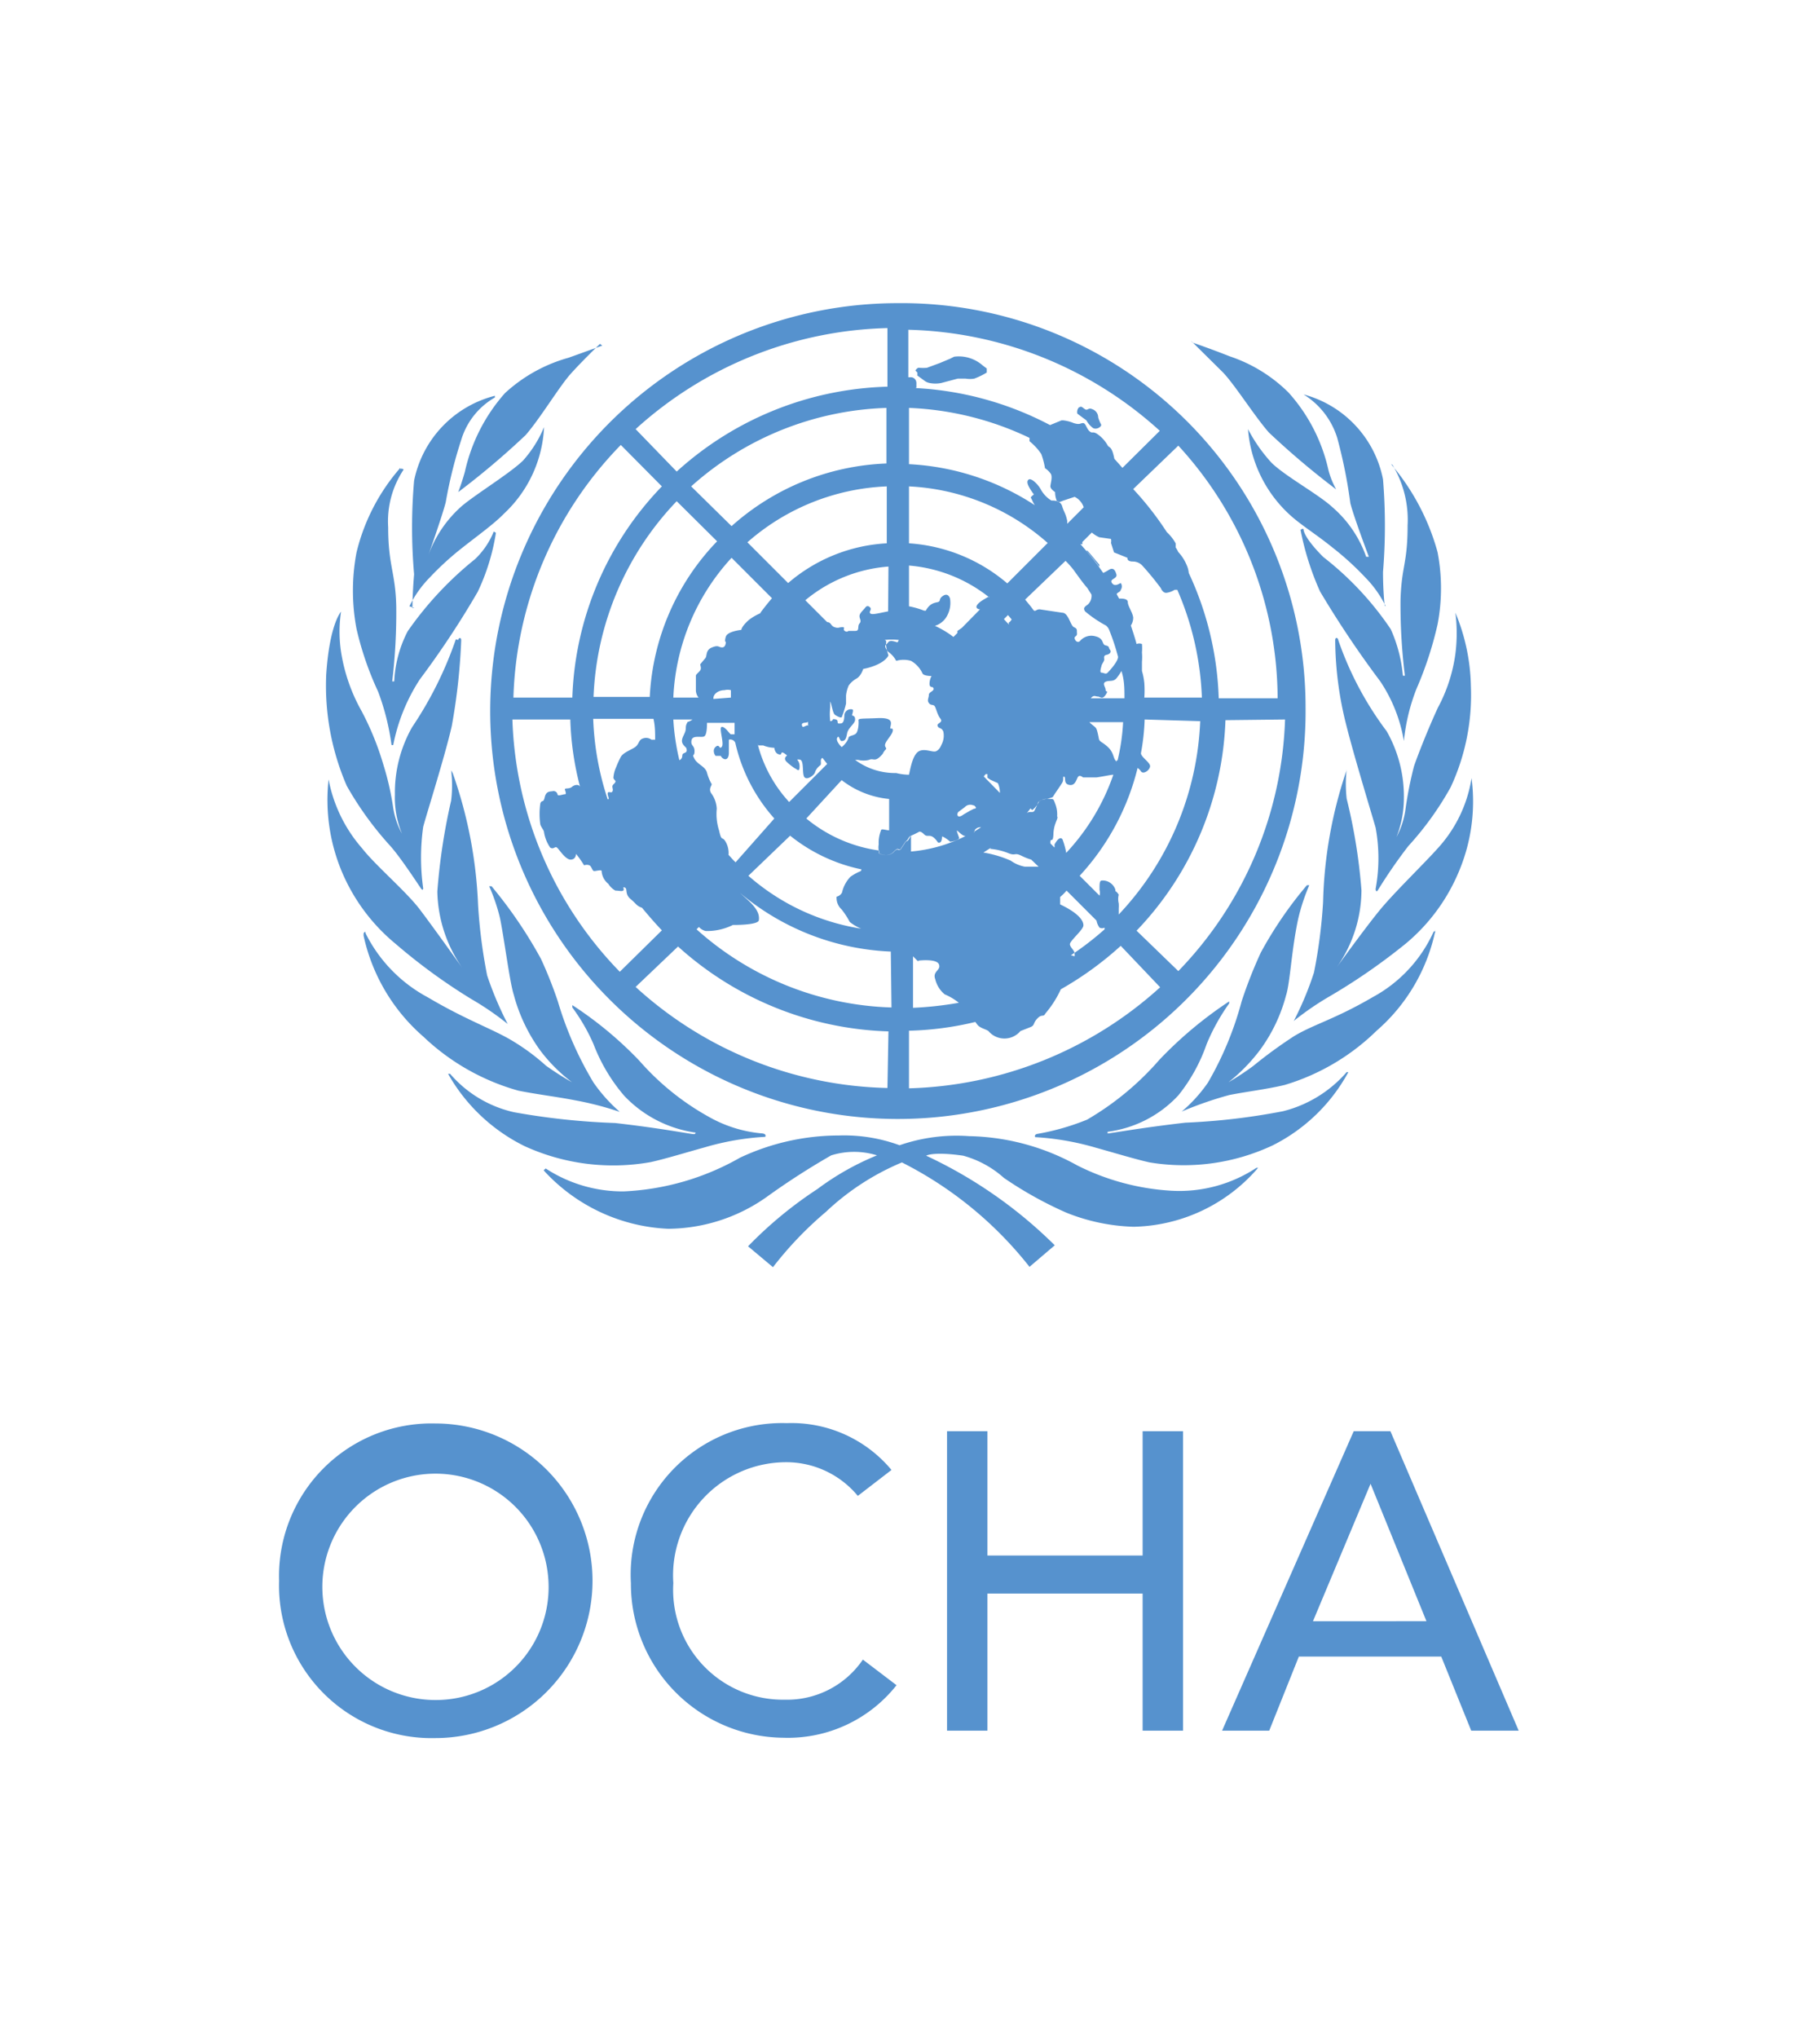 <svg id="Calque_1" data-name="Calque 1" xmlns="http://www.w3.org/2000/svg" viewBox="0 0 54.06 60.51"><defs><style>.cls-1,.cls-2{fill:#5692ce;}.cls-2{fill-rule:evenodd;}</style></defs><title>ocha vertical</title><path class="cls-1" d="M8.29,46.93a4.53,4.53,0,0,1,4.64-4.67,4.67,4.67,0,0,1,0,9.34,4.53,4.53,0,0,1-4.64-4.67m8,0a3.36,3.36,0,1,0-3.35,3.54,3.35,3.35,0,0,0,3.35-3.54"/><path class="cls-1" d="M25.48,44.41a2.76,2.76,0,0,0-2.15-1A3.36,3.36,0,0,0,20,47a3.26,3.26,0,0,0,3.31,3.46,2.72,2.72,0,0,0,2.32-1.19l1,.76a4.11,4.11,0,0,1-3.36,1.56A4.57,4.57,0,0,1,18.74,47a4.5,4.5,0,0,1,4.63-4.75,3.86,3.86,0,0,1,3.11,1.39Z"/><polygon class="cls-1" points="28.13 42.49 29.33 42.49 29.33 46.18 33.94 46.18 33.94 42.49 35.14 42.49 35.14 51.38 33.94 51.38 33.94 47.31 29.33 47.31 29.33 51.38 28.13 51.38 28.13 42.49"/><path class="cls-1" d="M40.21,42.49H41.3l3.81,8.89H43.7l-.89-2.2H38.58l-.88,2.2H36.3Zm2.16,5.64-1.66-4.08h0L39,48.13Z"/><path class="cls-2" d="M28.91,23.91a.22.22,0,0,0-.25.05l-.2.15s-.05.08,0,.12.16-.05.16-.05l.19-.11.12-.06s.13,0,0-.1M34,21.36a6.65,6.65,0,0,1-.11,1c0,.11.25.26.27.37s-.19.28-.27.17a.31.31,0,0,0-.1-.1A7.27,7.27,0,0,1,32.07,26l.59.59a.33.33,0,0,0,0-.17c0-.21,0-.28.08-.28a.4.4,0,0,1,.39.27c0,.09,0,0,.1.15a.54.54,0,0,0,0,.26,1.12,1.12,0,0,1,0,.15s0,.09,0,.18a8.87,8.87,0,0,0,2.42-5.74Zm-2.19,7a9.11,9.11,0,0,0,1-.77l0-.05a.17.17,0,0,1-.15,0,.51.51,0,0,1-.09-.21l-.89-.89a1.49,1.49,0,0,1-.19.19v.22c.57.27.7.5.69.63s-.4.45-.4.55.15.19.14.29a.64.64,0,0,1,0,.07m-4.8,0v1.53a10.29,10.29,0,0,0,1.36-.15,1.72,1.72,0,0,0-.42-.25.84.84,0,0,1-.28-.45c-.09-.24.18-.26.11-.44s-.62-.11-.62-.11.08.11-.15-.13m-.66-.14a7.42,7.42,0,0,1-4.49-1.75l.21.19c.34.3.38.48.36.63s-.77.14-.77.14h0a1.73,1.73,0,0,1-.81.18.4.4,0,0,1-.2-.12l-.07.07a9.08,9.08,0,0,0,5.79,2.32Zm-7-6.29c0-.2,0-.41-.05-.62H17.62a8.56,8.56,0,0,0,.43,2.39h0c.07,0,0-.08,0-.17s.11,0,.14-.06,0-.09,0-.15.08-.09.09-.14,0,0-.06-.11a.88.88,0,0,1,.08-.32,2.77,2.77,0,0,1,.13-.29c.07-.16.37-.24.47-.34s.07-.21.25-.24a.26.26,0,0,1,.2.05m-.05-1.27a7.15,7.15,0,0,1,2-4.62l-1.2-1.19a8.9,8.9,0,0,0-2.47,5.81Zm2.43-5.07a7.31,7.31,0,0,1,4.6-1.86V12.11a9.12,9.12,0,0,0-5.8,2.33ZM27,13.78A7.52,7.52,0,0,1,30.74,15c-.06-.08-.1-.2-.12-.22s.09-.1.09-.1c-.19-.26-.23-.38-.16-.44s.26.11.36.28a.88.88,0,0,0,.32.34c.09,0,.27,0,.32.17s.1.2.15.43l0,.09.49-.49a.53.53,0,0,0-.27-.31l-.36.12s-.13.07-.17,0a.68.68,0,0,1-.05-.26s-.14-.09-.14-.17.08-.3,0-.39a.6.6,0,0,0-.16-.15,2.36,2.36,0,0,0-.11-.42,1.68,1.68,0,0,0-.35-.38V13A9.1,9.1,0,0,0,27,12.11Zm5.09,2.37.13.15c.13.15.26.31.38.47l.17.24a1.62,1.62,0,0,0,.18-.1c.11-.06.17,0,.21.14s-.22.13-.13.26.23,0,.26,0a.17.17,0,0,1,0,.2c0,.06-.11.08-.12.13l.07.13c.1,0,.26,0,.26.11s.14.3.16.45a.42.42,0,0,1-.07.24c.06.18.12.36.17.55a.2.2,0,0,1,.16,0v0a1.49,1.49,0,0,1,0,.25,1.7,1.7,0,0,1,0,.28c0,.09,0,.18,0,.27a1.91,1.91,0,0,1,.07.36h0a3,3,0,0,1,0,.43h1.71a8.81,8.81,0,0,0-.73-3.2h-.08a.59.59,0,0,1-.25.09c-.11,0-.16-.14-.16-.14a8.59,8.59,0,0,0-.56-.68.39.39,0,0,0-.27-.11c-.19,0-.16-.11-.16-.11l-.4-.16L33,16.12A.31.31,0,0,0,33,16s-.35-.05-.35-.05a1,1,0,0,1-.22-.14l-.28.28s0,.05,0,.07M38.78,21a12.11,12.11,0,1,1-12.11-12A12,12,0,0,1,38.78,21M26.7,19h0a2,2,0,0,0-.43,0s.07,0,.05.09.07.37.07.37c-.16.3-.75.4-.75.4s-.06.2-.19.28a.71.71,0,0,0-.24.21,1,1,0,0,0-.08.3c0,.11,0,.16,0,.24a2.78,2.78,0,0,1-.12.38c0,.07-.14,0-.21-.05s-.1-.34-.14-.39,0,0,0,0V21a1.84,1.84,0,0,0,0,.41c.08,0,.07-.06.09-.06.21,0,.08.13.17.13s.15,0,.16-.23a.19.19,0,0,1,.23-.19c.06,0,0,.14,0,.17s.09,0,.09.13-.21.24-.24.42-.07.21-.15.22-.08-.2-.14-.1.13.28.13.28a.63.63,0,0,0,.2-.26c0-.08.12-.07.21-.13s.1-.33.09-.4.11-.05.56-.07.42.12.39.25.07,0,.07.11-.17.27-.22.39.07.13,0,.19a.44.44,0,0,0-.08.12c-.24.28-.26.11-.41.18a.67.67,0,0,1-.32,0l-.09,0a2,2,0,0,0,1.22.39A1.62,1.62,0,0,0,27,23c.05-.23.12-.61.3-.7s.41.05.51,0,.13-.14.16-.2a.57.57,0,0,0,.05-.38c-.05-.13-.14-.08-.17-.17s.18-.09.08-.22-.13-.34-.18-.38-.1,0-.16-.08,0-.15,0-.24.16-.11.14-.19-.1,0-.12-.12a.49.49,0,0,1,.06-.25s-.24,0-.27-.08a.82.82,0,0,0-.34-.37.77.77,0,0,0-.44,0,.73.73,0,0,0-.24-.27c-.16-.21-.06-.19,0-.28s.25,0,.28,0,0,0,0,0m7-4.55a9.23,9.23,0,0,1,1,1.28,1.3,1.3,0,0,1,.26.33,1,1,0,0,1,0,.12,1,1,0,0,1,.08.14l0,0a1.3,1.3,0,0,1,.25.39.71.71,0,0,1,.06.23,9.46,9.46,0,0,1,.89,3.72h1.75A11.15,11.15,0,0,0,35,13.23Zm-6.47-3a9.63,9.63,0,0,1,4,1.1l.34-.14h.05a1.09,1.09,0,0,1,.31.08c.19.06.2,0,.28,0s.1.16.19.24.08,0,.21.07a1,1,0,0,1,.33.35c.05.09.12,0,.2.4l.24.27,1.11-1.1a11.51,11.51,0,0,0-7.47-3v1.41s0,0,.08,0,.17.07.16.2v.11M20.1,14a9.69,9.69,0,0,1,6.26-2.52V9.74a11.53,11.53,0,0,0-7.48,3ZM17,20.71a9.47,9.47,0,0,1,2.66-6.27l-1.22-1.23a11.2,11.2,0,0,0-3.19,7.5Zm2.66,6.91c-.2-.21-.4-.44-.59-.67-.17-.06-.16-.11-.34-.26s-.08-.3-.17-.34,0,.06-.05.09-.12,0-.23,0a.56.56,0,0,1-.21-.2.53.53,0,0,1-.2-.38c0-.05-.16,0-.22,0s-.07-.13-.14-.17a.22.22,0,0,0-.16,0,3.13,3.13,0,0,0-.24-.34s0,.17-.16.17-.35-.32-.41-.36-.1.07-.2,0a1.12,1.12,0,0,1-.18-.45c0-.06-.08-.14-.11-.23a2.17,2.17,0,0,1,0-.63c.05-.12.09,0,.13-.18s.15-.17.23-.18a.12.12,0,0,1,.15.09c0,.07.16,0,.22,0s0-.11,0-.15.13,0,.21-.07.21-.08.24,0l0,0a8.86,8.86,0,0,1-.29-2H15.22a11.24,11.24,0,0,0,3.19,7.49Zm6.73,3a9.75,9.75,0,0,1-6.25-2.52L18.88,29.3a11.45,11.45,0,0,0,7.48,3Zm6.9-2.54a9.86,9.86,0,0,1-1.78,1.29.43.43,0,0,0,0,0,3.09,3.09,0,0,1-.46.72c-.06.12-.1,0-.24.15s-.06.2-.22.26l-.28.11a.62.62,0,0,1-.95,0c-.08-.06-.24-.08-.33-.19l-.06-.08A9.35,9.35,0,0,1,27,30.6v1.71a11.56,11.56,0,0,0,7.46-3Zm3.11-6.7a9.49,9.49,0,0,1-2.64,6.25L35,28.83a11.24,11.24,0,0,0,3.17-7.47Zm-4-.65h1c0-.28,0-.54-.09-.81a1.43,1.43,0,0,1-.15.22c-.1.11-.21.05-.32.1s0,.16,0,.24.1,0,0,.15-.16.05-.23.05-.12-.06-.21.05m-1.95-2.93c.08.1.16.19.23.29s.08,0,.2,0l.67.1c.19,0,.24.38.35.43s.08.08.09.18-.08.08-.07.15.09.15.16.08a.44.44,0,0,1,.41-.15c.33.06.22.25.35.28s.08.07.13.13,0,.13-.1.15-.07.09-.07.14-.07.13-.08.18-.07.21,0,.21.12.06.18,0,.31-.33.31-.47v0a6.64,6.64,0,0,0-.26-.79.33.33,0,0,0-.1-.14,3.54,3.54,0,0,1-.62-.42c-.07-.11,0-.14.09-.21a.35.35,0,0,0,.1-.29l-.12-.19c-.09-.1-.24-.3-.41-.54a2.91,2.91,0,0,0-.24-.27ZM27,16.13a5,5,0,0,1,2.92,1.19l1.2-1.2A6.69,6.69,0,0,0,27,14.44Zm-3.59,1.18a4.89,4.89,0,0,1,2.93-1.18V14.44a6.67,6.67,0,0,0-4.14,1.66Zm-.83.89c.11-.15.23-.3.35-.44l-1.2-1.2A6.54,6.54,0,0,0,20,20.71h.75a.35.35,0,0,1-.08-.23c0-.08,0-.38,0-.42s.09-.1.13-.16,0-.14,0-.18l.15-.18c.06-.07,0-.24.2-.32s.19,0,.3,0,.11-.16.11-.16-.05,0,0-.16.46-.2.46-.2,0-.1.23-.3a1.54,1.54,0,0,1,.35-.2m-.89,2.51c0-.08,0-.15,0-.22a.38.38,0,0,0-.19,0c-.18,0-.34.11-.33.26Zm-1.17.65H20a6.79,6.79,0,0,0,.18,1.21c.09-.05.08-.1.09-.16s.1-.05.12-.1,0-.06,0-.09-.11-.09-.13-.19.05-.19.09-.3,0-.15.05-.25,0,0,.17-.12M23,24.3a5.05,5.05,0,0,1-1.16-2.25l0,0a.16.16,0,0,0-.19-.09s0,.37,0,.39,0,.2-.12.19a.18.18,0,0,1-.12-.1s-.13,0-.15,0-.12-.17,0-.27.1.1.18,0-.1-.58,0-.59.23.21.27.22l.11,0c0-.11,0-.23,0-.34H21c0,.08,0,.35-.08.4s-.35-.05-.38.12.09.14.09.32-.09.06,0,.23.32.22.37.41a1.4,1.4,0,0,0,.14.34c0,.05-.11.15,0,.29a.85.85,0,0,1,.15.44,1.61,1.61,0,0,0,.07.65c.08.36.09.13.21.36a.68.68,0,0,1,.07.36c.07.07.13.15.21.22Zm2.59,1.51a5,5,0,0,1-2.12-1L22.23,26a6.64,6.64,0,0,0,3.35,1.57,1.34,1.34,0,0,1-.34-.2A2.4,2.4,0,0,0,25,27a.46.46,0,0,1-.15-.38.24.24,0,0,0,.16-.12,1,1,0,0,1,.25-.47,1.49,1.49,0,0,1,.31-.17m3.86-.69-.22.14h0a3.36,3.36,0,0,1,.81.24,1.06,1.06,0,0,0,.42.18l.41,0-.22-.21a1.72,1.72,0,0,1-.28-.11c-.22-.11-.17,0-.37-.07a1.9,1.9,0,0,0-.57-.14m3.78-2.6a6.24,6.24,0,0,0,.17-1.16h-1c.06.07.15.12.19.17s.07.22.09.32.1.09.27.25.15.3.22.39,0,0,.07,0M30.61,24l-.11.14,0,0c.09-.07.16,0,.22-.06a2,2,0,0,0,.12-.27.44.44,0,0,1,.35-.09c.11,0,.1,0,.16.16a.86.86,0,0,1,.05.36c.05.05-.1.2-.11.52s-.1.06-.09.28l0,0,.12.12a.15.15,0,0,0,0-.08c.08-.16.18-.25.24-.16a2.19,2.19,0,0,1,.11.4A6.48,6.48,0,0,0,33.07,23l0,0c-.07,0-.29.05-.5.08l-.4,0s-.11-.1-.16,0-.09.26-.26.22-.08-.22-.14-.24,0,.08-.06.18-.24.35-.27.41-.38.07-.42.15a.65.65,0,0,1-.2.25m-1.44-1,.48.49a.7.7,0,0,0-.06-.29l-.22-.1-.09-.06,0-.11-.05,0Zm-.3,1.65.22-.14a.2.2,0,0,0-.19.09.13.13,0,0,1,0,.05m-5-.4a4.33,4.33,0,0,0,2.16.95v.08a.36.36,0,0,0,.14.05.32.32,0,0,0,.32-.11c.12-.11.09,0,.18-.05l.16-.24c.08,0,.12-.15.15-.17v.47a4.45,4.45,0,0,0,1.62-.46c-.1,0-.22-.15-.25-.16s.05.17.06.22-.26.13-.28.1-.22-.17-.23-.14c0,.23-.12.17-.12.17-.22-.32-.29-.12-.41-.24s-.16-.07-.16-.07-.15.08-.23.11-.08.13-.16.17l-.16.24c-.09,0-.06-.06-.18.05a.32.32,0,0,1-.32.11.36.36,0,0,1-.14-.05v-.08a.57.57,0,0,1,0-.18,1,1,0,0,1,.07-.42c0-.06.15,0,.24,0v-.44s0-.05,0-.06v-.43A2.72,2.72,0,0,1,25,23.16ZM24,21.55a.69.69,0,0,0,0-.13c0,.06-.2,0-.18.11s.09,0,.2,0m-1.52.54a4,4,0,0,0,.94,1.74l1.13-1.13-.14-.18h0c-.1.05,0,.19-.08.23a.45.45,0,0,0-.14.19c0,.07-.22.25-.31.16s0-.52-.15-.53,0,0,0,.2-.08.08-.14.06a1.65,1.65,0,0,1-.23-.18c-.14-.12,0-.2,0-.2s-.11-.1-.15-.09,0,.09-.11.05S23,22.2,23,22.2a.93.93,0,0,1-.33-.07l-.15,0m3.87-5.31a4.38,4.38,0,0,0-2.47,1l.65.65c.12,0,.1.11.22.15s.12,0,.23,0,0,.06.07.11.11,0,.11,0,.08,0,.21,0,.05-.14.12-.22,0-.13,0-.22.13-.19.17-.25.1-.06.15,0-.05.12,0,.17.22,0,.53-.06Zm3,.92A4.41,4.41,0,0,0,27,16.79V18a2.5,2.5,0,0,1,.45.13l.05,0c.14-.27.34-.23.39-.27s0-.09.12-.17.19,0,.21.09a.8.8,0,0,1-.13.57.62.62,0,0,1-.32.23,2.77,2.77,0,0,1,.55.33l.12-.12a.32.32,0,0,1,0-.06l.13-.09.54-.55a0,0,0,0,1,0,0c-.07,0-.24-.07.09-.28l.17-.1m.68.68-.11-.13-.12.12c.06.07.18.2.15.14s0,0,.08-.13m2-6.29c.07-.06.1,0,.18.05s.09-.06.22,0a.26.26,0,0,1,.17.24,1.12,1.12,0,0,0,.09.22c0,.07-.14.15-.24.1a.69.69,0,0,1-.2-.23L32,12.28a.21.21,0,0,1,.05-.19M27.19,11s.06-.1.12-.08a1.49,1.49,0,0,0,.22,0l.38-.14.31-.13.12-.06a1.07,1.07,0,0,1,.85.26l.12.09,0,.12a2.12,2.12,0,0,1-.37.18.76.76,0,0,1-.26,0l-.23,0-.49.13a.88.88,0,0,1-.35,0,.35.35,0,0,1-.14-.06l-.22-.16,0-.09m5.05,5.29c.07.07.27.32.35.41a.09.09,0,0,1,0,.06c-.12-.16-.25-.32-.38-.47"/><path class="cls-2" d="M32.9,33.65c.07,0,1-.17,2.31-.32a19.48,19.48,0,0,0,2.9-.34A3.69,3.69,0,0,0,40,31.83s.07,0,.05,0A5.21,5.21,0,0,1,37.81,34a6.21,6.21,0,0,1-3.66.51c-.41-.09-1-.27-1.61-.44a8,8,0,0,0-1.79-.31s-.05-.08.08-.1a7.15,7.15,0,0,0,1.46-.42,8.51,8.51,0,0,0,2.15-1.78,11.93,11.93,0,0,1,2.07-1.73s0,0,0,.06A6.1,6.1,0,0,0,35.84,31,5.08,5.08,0,0,1,35,32.52,3.47,3.47,0,0,1,32.9,33.6s-.07,0,0,0m9.74-6a5.39,5.39,0,0,1-1.75,3,6.6,6.6,0,0,1-2.73,1.61c-.54.13-1.15.2-1.65.3A11,11,0,0,0,35.1,33s-.05,0,0,0a4.39,4.39,0,0,0,.78-.86,9.82,9.82,0,0,0,1-2.41,13.49,13.49,0,0,1,.57-1.45,11.77,11.77,0,0,1,1.37-2s.08,0,.07,0a5.91,5.91,0,0,0-.33,1c-.2.93-.24,1.9-.36,2.27a4.8,4.8,0,0,1-.78,1.63,5.24,5.24,0,0,1-.93.95c-.08,0,0,0,0,0a8.33,8.33,0,0,0,.73-.48,13.76,13.76,0,0,1,1.22-.89c.58-.35,1.21-.5,2.34-1.16a4.15,4.15,0,0,0,1.79-1.91s.05-.1.06,0M40,22.83a4,4,0,0,0,0,.88,16.58,16.58,0,0,1,.44,2.72,4,4,0,0,1-.73,2.28l0,0S40.57,27.52,41,27s1.29-1.35,1.71-1.82a4,4,0,0,0,1-2.08h0a5.34,5.34,0,0,1-.35,2.71,5.57,5.57,0,0,1-1.6,2.2,18,18,0,0,1-2.25,1.56,8.56,8.56,0,0,0-1.08.74s0,0,0,0a9.5,9.5,0,0,0,.6-1.44,15.2,15.2,0,0,0,.27-2.09,13.08,13.08,0,0,1,.69-3.89ZM39.75,19c0-.05-.08-.11-.09,0A10.42,10.42,0,0,0,40,21.57c.22.88.79,2.75.86,3a5,5,0,0,1,0,1.82s0,.11.06.05a15.06,15.06,0,0,1,.91-1.32,9.21,9.21,0,0,0,1.26-1.75,6.47,6.47,0,0,0,.6-3,5.91,5.91,0,0,0-.46-2.18s-.06,0,0,0a4.82,4.82,0,0,1,0,1.22,4.71,4.71,0,0,1-.52,1.6c-.31.67-.62,1.47-.71,1.74a11.21,11.21,0,0,0-.26,1.33,2.49,2.49,0,0,1-.26.77l0,0a3.14,3.14,0,0,0,.22-1.14,3.92,3.92,0,0,0-.51-2A9.77,9.77,0,0,1,39.75,19m1.61-5.2c0-.06,0,0,0,0a3.15,3.15,0,0,1,.45,1.8c0,1.14-.18,1.2-.21,2.21a17.06,17.06,0,0,0,.13,2.25h-.06a4.25,4.25,0,0,0-.36-1.38,9.24,9.24,0,0,0-2-2.14s-.54-.52-.59-.81c0-.07-.09,0-.09,0a8.3,8.3,0,0,0,.58,1.83A29.86,29.86,0,0,0,41,20.23,4.52,4.52,0,0,1,41.7,22h0a5.83,5.83,0,0,1,.37-1.54,10.71,10.71,0,0,0,.63-1.92,5.69,5.69,0,0,0,0-2.15,6.82,6.82,0,0,0-1.38-2.61M41.16,18a3.24,3.24,0,0,0-.6-.85,8.65,8.65,0,0,0-1-.91c-.43-.35-.91-.65-1.22-.93a3.85,3.85,0,0,1-1.27-2.57,4.66,4.66,0,0,0,.7,1c.41.4,1.4.94,1.81,1.32a3.45,3.45,0,0,1,1,1.47h.08s-.44-1.16-.55-1.59A14.79,14.79,0,0,0,39.72,13a2.32,2.32,0,0,0-1-1.29s0,0,0,0a3.26,3.26,0,0,1,2.36,2.52,16.91,16.91,0,0,1,0,2.75c0,.6.05,1,.05,1Zm-5.74-7.83s.53.18,1.11.41a4.5,4.5,0,0,1,1.74,1.07,5.09,5.09,0,0,1,1.19,2.31,2.43,2.43,0,0,0,.23.57s0,0,0,0a23.86,23.86,0,0,1-2-1.69c-.43-.49-1-1.4-1.36-1.78l-.95-.94M16.18,34.78a5.32,5.32,0,0,0,3.66,1.7,5.12,5.12,0,0,0,2.94-.95,21.79,21.79,0,0,1,1.91-1.23,2.29,2.29,0,0,1,1.36,0,8,8,0,0,0-1.77,1A12.05,12.05,0,0,0,22.22,37l.74.62a10.72,10.72,0,0,1,1.57-1.64,7.48,7.48,0,0,1,2.26-1.47,11.31,11.31,0,0,1,3.79,3.1l.75-.64a13.55,13.55,0,0,0-3.82-2.66s.2-.13,1.1,0a3,3,0,0,1,1.21.66A11.37,11.37,0,0,0,31.67,36a5.79,5.79,0,0,0,2,.42,5,5,0,0,0,3.7-1.75,0,0,0,0,0-.05,0,4.16,4.16,0,0,1-2.53.68A7.13,7.13,0,0,1,32,34.6a6.87,6.87,0,0,0-3.21-.87,5.19,5.19,0,0,0-2.07.27,4.78,4.78,0,0,0-1.8-.29,6.91,6.91,0,0,0-2.94.66,7.65,7.65,0,0,1-3.45,1,4.18,4.18,0,0,1-2.32-.68s-.06.05-.06.05m4.45-1.07c-.07,0-1-.18-2.33-.33a20.91,20.91,0,0,1-3-.32,3.52,3.52,0,0,1-1.9-1.14s-.08,0-.06,0a5.29,5.29,0,0,0,2.28,2.15,6.33,6.33,0,0,0,3.74.47c.41-.09,1-.27,1.61-.44a7.9,7.9,0,0,1,1.79-.31s.05-.08-.08-.1a3.88,3.88,0,0,1-1.46-.42,7.71,7.71,0,0,1-2.2-1.74A11.16,11.16,0,0,0,17,29.84s0,0,0,.07A5.52,5.52,0,0,1,17.63,31a5.21,5.21,0,0,0,.91,1.53,3.61,3.61,0,0,0,2.09,1.09s.07,0,0,.05M10.8,27.78a5.52,5.52,0,0,0,1.78,3,6.7,6.7,0,0,0,2.82,1.6c.55.11,1.14.18,1.65.28a9.37,9.37,0,0,1,1.36.35s.05,0,0,0a4.79,4.79,0,0,1-.78-.87,10.36,10.36,0,0,1-1.06-2.41,12.51,12.51,0,0,0-.5-1.26,13.37,13.37,0,0,0-1.47-2.16s-.08,0-.07,0a5.48,5.48,0,0,1,.32.94c.12.57.29,1.91.41,2.28a5,5,0,0,0,.79,1.66,4.82,4.82,0,0,0,.94.94c.08.05,0,0,0,0a9.06,9.06,0,0,1-.77-.49,6.42,6.42,0,0,0-1-.74c-.58-.35-1.38-.62-2.51-1.29a4.36,4.36,0,0,1-1.85-1.9s0-.1-.06,0m2.6-4.84a3.71,3.71,0,0,1,0,.9,18,18,0,0,0-.41,2.7,4.1,4.1,0,0,0,.76,2.29l0,0s-.87-1.22-1.28-1.76-1.32-1.31-1.71-1.81a4.33,4.33,0,0,1-1-2.05h0a5.51,5.51,0,0,0,.37,2.68,5.58,5.58,0,0,0,1.62,2.2A17.14,17.14,0,0,0,14,29.66a8.56,8.56,0,0,1,1.08.74s0,0,0,0a10.19,10.19,0,0,1-.61-1.44,15.57,15.57,0,0,1-.27-2.1,13.29,13.29,0,0,0-.75-3.9Zm.21-3.87c0-.05.08-.1.09,0a18.13,18.13,0,0,1-.28,2.55c-.2.89-.79,2.75-.85,3a6.54,6.54,0,0,0,0,1.82s0,.1-.07,0-.61-.93-.92-1.27a9.78,9.78,0,0,1-1.28-1.77,7.47,7.47,0,0,1-.61-3.31c.1-1.5.44-1.86.44-1.86s.06,0,0,0a4,4,0,0,0,0,1.19,5.22,5.22,0,0,0,.61,1.76,8.49,8.49,0,0,1,.65,1.6,8.25,8.25,0,0,1,.29,1.28,2.37,2.37,0,0,0,.26.76h0a2.79,2.79,0,0,1-.21-1.16,3.94,3.94,0,0,1,.51-2,11.14,11.14,0,0,0,1.3-2.61M11.9,13.94c0-.06.09,0,.09,0a2.77,2.77,0,0,0-.46,1.71c0,1.15.22,1.35.24,2.36a17.27,17.27,0,0,1-.12,2.22h.06a3.58,3.58,0,0,1,.4-1.49,10.24,10.24,0,0,1,2-2.14,2.34,2.34,0,0,0,.54-.78c0-.07.08,0,.08,0a6.32,6.32,0,0,1-.54,1.75,26.61,26.61,0,0,1-1.72,2.6,5.49,5.49,0,0,0-.79,1.95h-.05a7.2,7.2,0,0,0-.4-1.59,9.35,9.35,0,0,1-.64-1.86,6.09,6.09,0,0,1,0-2.27,5.93,5.93,0,0,1,1.3-2.51m.27,4.11a3.24,3.24,0,0,1,.6-.85,8.67,8.67,0,0,1,1-.91c.43-.34.92-.69,1.22-1a3.74,3.74,0,0,0,1.18-2.56,3.5,3.5,0,0,1-.63,1c-.41.39-1.41,1-1.82,1.35a3.56,3.56,0,0,0-1,1.49h0s.42-1.18.53-1.61a13.27,13.27,0,0,1,.46-1.85,2.17,2.17,0,0,1,1-1.26s0-.05,0-.05a3.27,3.27,0,0,0-2.4,2.52,16.09,16.09,0,0,0,0,2.78c-.05.59-.05,1-.05,1h.06l0,0m5.58-7.79-1,.36A4.61,4.61,0,0,0,15,11.67,5.21,5.21,0,0,0,13.81,14c-.1.36-.2.61-.2.61a23.55,23.55,0,0,0,2-1.69c.43-.49,1-1.44,1.34-1.82s.87-.89.87-.89"/></svg>